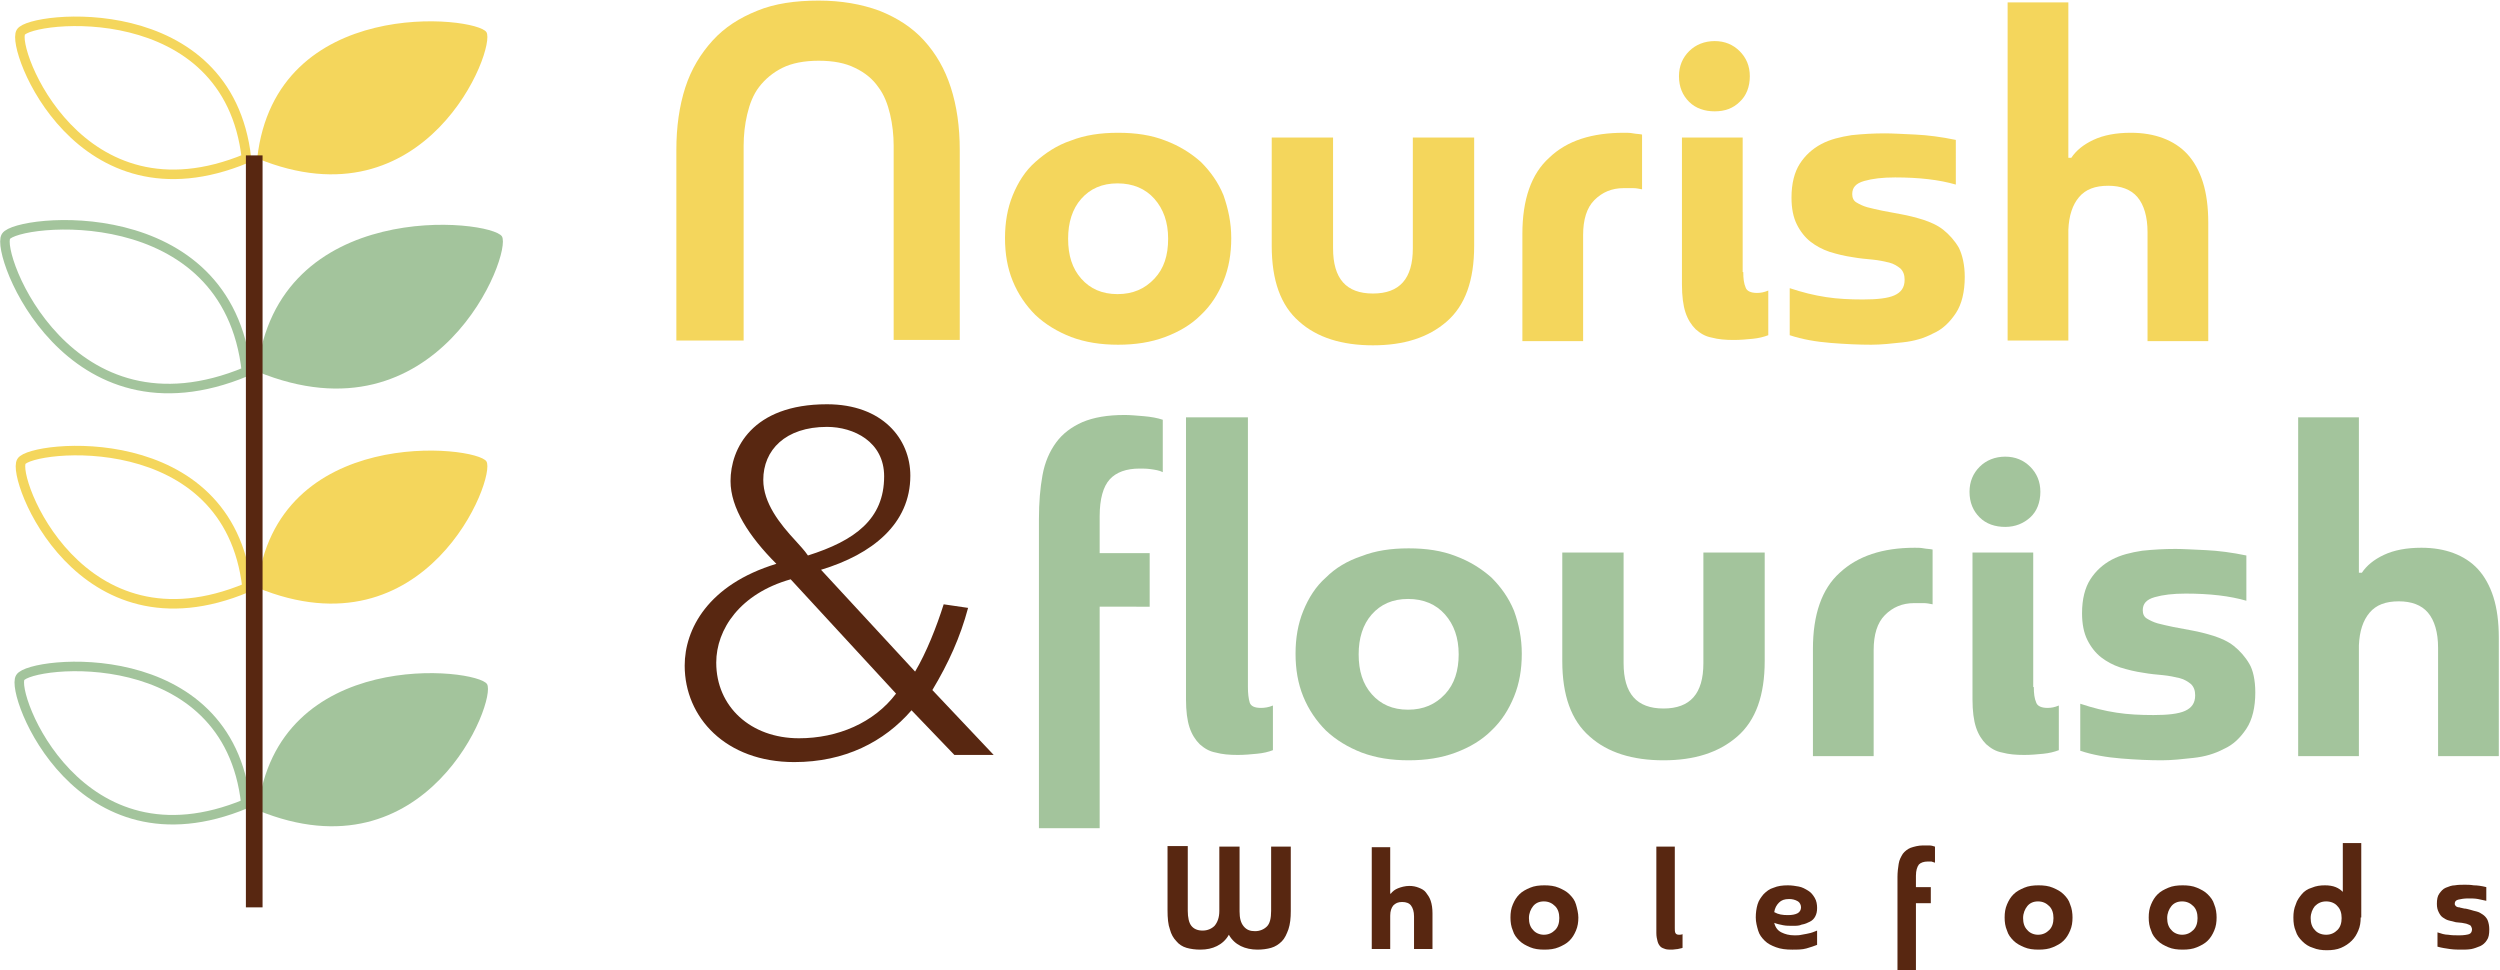 <?xml version="1.0" encoding="utf-8"?>
<!-- Generator: Adobe Illustrator 21.1.0, SVG Export Plug-In . SVG Version: 6.00 Build 0)  -->
<svg version="1.1" id="Layer_1" xmlns="http://www.w3.org/2000/svg" xmlns:xlink="http://www.w3.org/1999/xlink" x="0px" y="0px"
	 viewBox="0 0 419.9 163" style="enable-background:new 0 0 419.9 163;" xml:space="preserve">
<style type="text/css">
	.st0{fill:#F4D65C;}
	.st1{fill:#A3C49C;}
	.st2{fill:#582711;}
	.st3{fill:none;stroke:#A3C49C;stroke-width:1.598;stroke-miterlimit:10;}
	.st4{fill:none;stroke:#F4D65C;stroke-width:1.598;stroke-miterlimit:10;}
</style>
<g>
	<path class="st0" d="M161.4,57.1h-11.3V24.5c0-1.8-0.2-3.6-0.6-5.3c-0.4-1.7-1-3.3-2-4.6c-0.9-1.3-2.2-2.4-3.9-3.2
		c-1.6-0.8-3.6-1.2-6.1-1.2c-2.4,0-4.5,0.4-6.1,1.2c-1.6,0.8-2.9,1.9-3.9,3.2c-1,1.3-1.6,2.9-2,4.6c-0.4,1.7-0.6,3.5-0.6,5.3v32.7
		h-11.3v-32c0-3.9,0.5-7.4,1.5-10.5c1-3.1,2.6-5.7,4.6-7.9s4.5-3.8,7.5-5c2.9-1.2,6.4-1.7,10.3-1.7c3.8,0,7.2,0.6,10.2,1.7
		c3,1.2,5.5,2.8,7.5,5c2,2.2,3.5,4.8,4.5,7.9c1,3.1,1.5,6.6,1.5,10.5V57.1z"/>
	<path class="st0" d="M206.8,40c0,2.6-0.4,5-1.3,7.2c-0.9,2.2-2.1,4.1-3.8,5.7c-1.6,1.6-3.6,2.8-6,3.7c-2.4,0.9-5,1.3-7.9,1.3
		s-5.5-0.4-7.9-1.3c-2.3-0.9-4.3-2.1-6-3.7c-1.6-1.6-2.9-3.5-3.8-5.7c-0.9-2.2-1.3-4.6-1.3-7.2c0-2.6,0.4-5,1.3-7.2
		c0.9-2.2,2.1-4.1,3.8-5.6s3.6-2.8,6-3.6c2.3-0.9,4.9-1.3,7.9-1.3s5.6,0.4,7.9,1.3c2.4,0.9,4.3,2.1,6,3.6c1.6,1.6,2.9,3.4,3.8,5.6
		C206.3,35.1,206.8,37.4,206.8,40 M196.2,40.1c0-2.8-0.8-5-2.3-6.7s-3.6-2.6-6.2-2.6c-2.6,0-4.6,0.9-6.1,2.6c-1.5,1.7-2.2,4-2.2,6.7
		c0,2.8,0.7,5,2.2,6.7c1.5,1.7,3.5,2.6,6.1,2.6c2.6,0,4.6-0.9,6.2-2.6C195.5,45.1,196.2,42.9,196.2,40.1"/>
	<path class="st0" d="M237.3,23.1h10.3v18.2c0,5.8-1.5,10-4.6,12.7c-3.1,2.7-7.2,4-12.4,4c-5.2,0-9.4-1.3-12.4-4
		c-3.1-2.7-4.6-6.9-4.6-12.7V23.1h10.3v18.6c0,5.1,2.2,7.6,6.7,7.6c4.5,0,6.7-2.5,6.7-7.6V23.1z"/>
	<path class="st0" d="M272.8,22.3c0.5,0,1,0,1.5,0.1c0.5,0.1,1.1,0.1,1.5,0.2v9.2c-0.5-0.1-1-0.2-1.5-0.2c-0.5,0-1,0-1.6,0
		c-2,0-3.6,0.7-4.9,2c-1.3,1.3-1.9,3.3-1.9,5.9v17.8h-10.2v-18c0-5.8,1.5-10.1,4.5-12.8C263.2,23.6,267.4,22.3,272.8,22.3"/>
	<path class="st0" d="M288,18.7c-1.7,0-3.2-0.5-4.3-1.6c-1.1-1.1-1.7-2.5-1.7-4.3c0-1.7,0.6-3.1,1.7-4.2c1.1-1.1,2.6-1.7,4.3-1.7
		c1.7,0,3.1,0.6,4.2,1.7c1.1,1.1,1.7,2.5,1.7,4.2c0,1.8-0.6,3.3-1.7,4.3C291.1,18.2,289.7,18.7,288,18.7 M292.8,45.7
		c0,1.1,0.1,1.9,0.4,2.6c0.2,0.6,0.9,0.9,1.9,0.9c0.6,0,1.2-0.1,1.9-0.4v7.5c-0.8,0.3-1.6,0.5-2.6,0.6c-1,0.1-2.1,0.2-3.2,0.2
		c-1.4,0-2.6-0.1-3.7-0.4c-1.1-0.2-1.9-0.7-2.7-1.4c-0.7-0.7-1.3-1.6-1.7-2.8c-0.4-1.2-0.6-2.8-0.6-4.7V23.1h10.2V45.7z"/>
	<path class="st0" d="M330,46.5c0,2.5-0.5,4.6-1.5,6.1c-1,1.5-2.2,2.7-3.8,3.4c-1.5,0.8-3.2,1.3-5.1,1.5c-1.8,0.2-3.6,0.4-5.3,0.4
		c-2.1,0-4.3-0.1-6.8-0.3c-2.5-0.2-4.8-0.6-6.9-1.3v-7.9c2.1,0.7,4.1,1.2,6.1,1.5c1.9,0.3,4,0.4,6.2,0.4c2.4,0,4.2-0.2,5.3-0.7
		c1.1-0.5,1.7-1.3,1.7-2.6c0-0.8-0.2-1.4-0.7-1.9c-0.5-0.4-1.1-0.8-1.9-1c-0.8-0.2-1.8-0.4-2.8-0.5c-1.1-0.1-2.2-0.2-3.3-0.4
		c-1.4-0.2-2.6-0.5-3.9-0.9c-1.2-0.4-2.3-1-3.2-1.7c-0.9-0.7-1.7-1.7-2.3-2.9c-0.6-1.2-0.9-2.7-0.9-4.5c0-2.4,0.5-4.3,1.4-5.7
		c0.9-1.4,2.1-2.5,3.6-3.3c1.5-0.8,3.2-1.2,5.1-1.5c1.9-0.2,3.7-0.3,5.6-0.3c1.2,0,2.9,0.1,5.1,0.2c2.1,0.1,4.4,0.4,6.8,0.9V31
		c-1.4-0.4-2.9-0.7-4.6-0.9s-3.6-0.3-5.6-0.3c-2.1,0-3.8,0.2-5.2,0.6c-1.4,0.4-2,1.1-2,2.2c0,0.6,0.2,1.1,0.7,1.4
		c0.5,0.3,1.1,0.6,1.8,0.8c0.8,0.2,1.6,0.4,2.6,0.6c1,0.2,2.1,0.4,3.2,0.6c1.1,0.2,2.3,0.5,3.6,0.9c1.2,0.4,2.4,0.9,3.4,1.7
		c1,0.8,1.9,1.8,2.6,3C329.6,42.8,330,44.5,330,46.5"/>
	<path class="st0" d="M347.6,26.5h0.3c0.8-1.2,2-2.2,3.7-3c1.7-0.8,3.8-1.2,6.3-1.2c2,0,3.8,0.3,5.4,0.9c1.6,0.6,3,1.5,4.1,2.7
		c1.1,1.2,2,2.8,2.6,4.7c0.6,1.9,0.9,4.2,0.9,6.8v19.9h-10.2V39c0-2.6-0.6-4.6-1.7-5.9c-1.1-1.3-2.8-1.9-4.9-1.9
		c-2.2,0-3.8,0.6-4.9,1.9c-1.1,1.3-1.7,3.1-1.8,5.5v18.6h-10.2V0.4h10.2V26.5z"/>
	<path class="st1" d="M184.7,101.8v37.3h-10.2V87.2c0-2.8,0.2-5.2,0.6-7.4c0.4-2.2,1.2-4,2.3-5.5c1.1-1.5,2.6-2.6,4.4-3.4
		c1.9-0.8,4.2-1.2,7.1-1.2c0.9,0,2,0.1,3.2,0.2c1.2,0.1,2.3,0.3,3.2,0.6v8.8c-0.6-0.3-1.3-0.4-2-0.5c-0.7-0.1-1.3-0.1-1.9-0.1
		c-2.2,0-3.9,0.6-5,1.8c-1.1,1.2-1.7,3.3-1.7,6.2v6.2h8.4v9H184.7z"/>
	<path class="st1" d="M199.3,70.1h10.3v45.3c0,1.1,0.1,1.9,0.3,2.6c0.2,0.6,0.8,0.9,1.9,0.9c0.6,0,1.3-0.1,2-0.4v7.5
		c-0.8,0.3-1.6,0.5-2.7,0.6c-1,0.1-2.1,0.2-3.2,0.2c-1.4,0-2.6-0.1-3.7-0.4c-1.1-0.2-1.9-0.7-2.7-1.4c-0.7-0.7-1.3-1.6-1.7-2.8
		c-0.4-1.2-0.6-2.8-0.6-4.7V70.1z"/>
	<path class="st1" d="M255.6,109.8c0,2.6-0.4,5-1.3,7.2c-0.9,2.2-2.1,4.1-3.8,5.7c-1.6,1.6-3.6,2.8-6,3.7c-2.4,0.9-5,1.3-7.9,1.3
		s-5.5-0.4-7.9-1.3c-2.3-0.9-4.3-2.1-6-3.7c-1.6-1.6-2.9-3.5-3.8-5.7c-0.9-2.2-1.3-4.6-1.3-7.2c0-2.6,0.4-5,1.3-7.2
		c0.9-2.2,2.1-4.1,3.8-5.6c1.6-1.6,3.6-2.8,6-3.6c2.3-0.9,4.9-1.3,7.9-1.3s5.6,0.4,7.9,1.3c2.4,0.9,4.3,2.1,6,3.6
		c1.6,1.6,2.9,3.4,3.8,5.6C255.1,104.8,255.6,107.2,255.6,109.8 M245,109.9c0-2.8-0.8-5-2.3-6.7c-1.5-1.7-3.6-2.6-6.2-2.6
		s-4.6,0.9-6.1,2.6c-1.5,1.7-2.2,4-2.2,6.7c0,2.8,0.7,5,2.2,6.7c1.5,1.7,3.5,2.6,6.1,2.6s4.6-0.9,6.2-2.6
		C244.3,114.9,245,112.6,245,109.9"/>
	<path class="st1" d="M286.1,92.8h10.3V111c0,5.8-1.5,10-4.6,12.7c-3.1,2.7-7.2,4-12.4,4c-5.2,0-9.4-1.3-12.4-4
		c-3.1-2.7-4.6-6.9-4.6-12.7V92.8h10.3v18.6c0,5.1,2.2,7.6,6.7,7.6c4.5,0,6.7-2.5,6.7-7.6V92.8z"/>
	<path class="st1" d="M321.6,92c0.5,0,1,0,1.5,0.1c0.5,0.1,1.1,0.1,1.5,0.2v9.2c-0.5-0.1-1-0.2-1.5-0.2c-0.5,0-1,0-1.6,0
		c-2,0-3.6,0.7-4.9,2c-1.3,1.3-1.9,3.3-1.9,5.9v17.8h-10.2v-18c0-5.8,1.5-10.1,4.5-12.8C312,93.4,316.2,92,321.6,92"/>
	<path class="st1" d="M336.8,88.5c-1.7,0-3.2-0.5-4.3-1.6c-1.1-1.1-1.7-2.5-1.7-4.3c0-1.7,0.6-3.1,1.7-4.2c1.1-1.1,2.6-1.7,4.3-1.7
		c1.7,0,3.1,0.6,4.2,1.7c1.1,1.1,1.7,2.5,1.7,4.2c0,1.8-0.6,3.3-1.7,4.3C339.9,87.9,338.5,88.5,336.8,88.5 M341.6,115.4
		c0,1.1,0.1,1.9,0.4,2.6c0.2,0.6,0.9,0.9,1.9,0.9c0.6,0,1.2-0.1,1.9-0.4v7.5c-0.8,0.3-1.6,0.5-2.6,0.6c-1,0.1-2.1,0.2-3.2,0.2
		c-1.4,0-2.6-0.1-3.7-0.4c-1.1-0.2-1.9-0.7-2.7-1.4c-0.7-0.7-1.3-1.6-1.7-2.8c-0.4-1.2-0.6-2.8-0.6-4.7V92.8h10.2V115.4z"/>
	<path class="st1" d="M378.8,116.3c0,2.5-0.5,4.6-1.5,6.1c-1,1.5-2.2,2.7-3.8,3.4c-1.5,0.8-3.2,1.3-5.1,1.5
		c-1.8,0.2-3.6,0.4-5.3,0.4c-2.1,0-4.3-0.1-6.8-0.3c-2.5-0.2-4.8-0.6-6.9-1.3v-7.9c2.1,0.7,4.1,1.2,6.1,1.5c1.9,0.3,4,0.4,6.2,0.4
		c2.4,0,4.2-0.2,5.3-0.7c1.1-0.5,1.7-1.3,1.7-2.6c0-0.8-0.2-1.4-0.7-1.9c-0.5-0.4-1.1-0.8-1.9-1c-0.8-0.2-1.8-0.4-2.8-0.5
		c-1.1-0.1-2.2-0.2-3.3-0.4c-1.4-0.2-2.6-0.5-3.9-0.9c-1.2-0.4-2.3-1-3.2-1.7c-0.9-0.7-1.7-1.7-2.3-2.9c-0.6-1.2-0.9-2.7-0.9-4.5
		c0-2.4,0.5-4.3,1.4-5.7c0.9-1.4,2.1-2.5,3.6-3.3c1.5-0.8,3.2-1.2,5.1-1.5c1.9-0.2,3.7-0.3,5.6-0.3c1.2,0,2.9,0.1,5.1,0.2
		c2.1,0.1,4.4,0.4,6.8,0.9v7.6c-1.4-0.4-2.9-0.7-4.6-0.9c-1.7-0.2-3.6-0.3-5.6-0.3c-2.1,0-3.8,0.2-5.2,0.6c-1.4,0.4-2,1.1-2,2.2
		c0,0.6,0.2,1.1,0.7,1.4c0.5,0.3,1.1,0.6,1.8,0.8c0.8,0.2,1.6,0.4,2.6,0.6c1,0.2,2.1,0.4,3.2,0.6c1.1,0.2,2.3,0.5,3.6,0.9
		c1.2,0.4,2.4,0.9,3.4,1.7c1,0.8,1.9,1.8,2.6,3C378.4,112.5,378.8,114.2,378.8,116.3"/>
	<path class="st1" d="M396.4,96.2h0.3c0.8-1.2,2-2.2,3.7-3c1.7-0.8,3.8-1.2,6.3-1.2c2,0,3.8,0.3,5.4,0.9c1.6,0.6,3,1.5,4.1,2.7
		c1.1,1.2,2,2.8,2.6,4.7c0.6,1.9,0.9,4.2,0.9,6.8v19.9h-10.2v-18.2c0-2.6-0.6-4.6-1.7-5.9c-1.1-1.3-2.8-1.9-4.9-1.9
		c-2.2,0-3.8,0.6-4.9,1.9c-1.1,1.3-1.7,3.1-1.8,5.5v18.6h-10.2V70.1h10.2V96.2z"/>
	<path class="st2" d="M213.4,142.2h3.4V153c0,1.2-0.1,2.2-0.4,3.1c-0.3,0.8-0.6,1.5-1.1,2s-1.1,0.9-1.8,1.1
		c-0.7,0.2-1.5,0.3-2.3,0.3c-1,0-2-0.2-2.8-0.6c-0.8-0.4-1.5-1-2-1.9c-0.5,0.9-1.2,1.5-2,1.9s-1.7,0.6-2.8,0.6
		c-0.8,0-1.6-0.1-2.3-0.3c-0.7-0.2-1.3-0.6-1.7-1.1c-0.5-0.5-0.9-1.2-1.1-2c-0.3-0.8-0.4-1.9-0.4-3.2v-10.8h3.4v10.9
		c0,1.1,0.2,2,0.6,2.5c0.4,0.5,1,0.8,1.9,0.8c0.8,0,1.5-0.3,2-0.8c0.5-0.6,0.8-1.4,0.8-2.5v-10.8h3.4v10.9c0,1.1,0.2,1.9,0.7,2.5
		c0.5,0.6,1.1,0.8,1.9,0.8c0.8,0,1.5-0.3,2-0.8c0.5-0.5,0.7-1.4,0.7-2.6V142.2z"/>
	<path class="st2" d="M233.6,150.1L233.6,150.1c0.3-0.4,0.7-0.7,1.2-0.9c0.5-0.2,1.2-0.4,1.9-0.4c0.6,0,1.1,0.1,1.6,0.3
		c0.5,0.2,0.9,0.4,1.2,0.8c0.3,0.4,0.6,0.8,0.8,1.4c0.2,0.6,0.3,1.3,0.3,2.1v6h-3.1v-5.5c0-0.8-0.2-1.4-0.5-1.8
		c-0.3-0.4-0.8-0.6-1.5-0.6c-0.7,0-1.1,0.2-1.5,0.6c-0.3,0.4-0.5,0.9-0.5,1.7v5.6h-3.1v-17.1h3.1V150.1z"/>
	<path class="st2" d="M265.1,154.1c0,0.8-0.1,1.5-0.4,2.2c-0.3,0.7-0.6,1.2-1.1,1.7c-0.5,0.5-1.1,0.8-1.8,1.1
		c-0.7,0.3-1.5,0.4-2.4,0.4c-0.9,0-1.7-0.1-2.4-0.4c-0.7-0.3-1.3-0.6-1.8-1.1c-0.5-0.5-0.9-1-1.1-1.7c-0.3-0.7-0.4-1.4-0.4-2.2
		c0-0.8,0.1-1.5,0.4-2.2c0.3-0.7,0.6-1.2,1.1-1.7c0.5-0.5,1.1-0.8,1.8-1.1c0.7-0.3,1.5-0.4,2.4-0.4c0.9,0,1.7,0.1,2.4,0.4
		c0.7,0.3,1.3,0.6,1.8,1.1c0.5,0.5,0.9,1,1.1,1.7C264.9,152.6,265.1,153.4,265.1,154.1 M261.9,154.2c0-0.8-0.2-1.5-0.7-2
		c-0.5-0.5-1.1-0.8-1.9-0.8c-0.8,0-1.4,0.3-1.8,0.8c-0.4,0.5-0.7,1.2-0.7,2c0,0.8,0.2,1.5,0.7,2c0.4,0.5,1.1,0.8,1.8,0.8
		c0.8,0,1.4-0.3,1.9-0.8C261.7,155.7,261.9,155,261.9,154.2"/>
	<path class="st2" d="M278.2,142.2h3.1v13.7c0,0.3,0,0.6,0.1,0.8c0.1,0.2,0.3,0.3,0.6,0.3c0.2,0,0.4,0,0.6-0.1v2.3
		c-0.2,0.1-0.5,0.1-0.8,0.2c-0.3,0-0.6,0.1-1,0.1c-0.4,0-0.8,0-1.1-0.1c-0.3-0.1-0.6-0.2-0.8-0.4c-0.2-0.2-0.4-0.5-0.5-0.9
		c-0.1-0.4-0.2-0.8-0.2-1.4V142.2z"/>
	<path class="st2" d="M301.1,155.5c-0.6,0-1.1,0-1.6-0.1c-0.5-0.1-1-0.2-1.5-0.4c0.2,0.8,0.6,1.3,1.2,1.6c0.6,0.3,1.3,0.5,2.2,0.5
		c0.4,0,0.8,0,1.2-0.1c0.6-0.1,1.1-0.2,1.5-0.3c0.4-0.1,0.8-0.3,1.1-0.4v2.4c-0.5,0.2-1.1,0.4-1.8,0.6c-0.7,0.2-1.5,0.2-2.4,0.2
		c-1,0-1.9-0.1-2.7-0.4c-0.8-0.3-1.4-0.6-1.9-1.1c-0.5-0.5-0.9-1-1.1-1.7c-0.2-0.7-0.4-1.4-0.4-2.2c0-0.8,0.1-1.5,0.3-2.2
		c0.2-0.7,0.6-1.2,1-1.7c0.5-0.5,1-0.9,1.7-1.1c0.7-0.3,1.5-0.4,2.4-0.4c0.6,0,1.3,0.1,1.8,0.2c0.6,0.1,1.1,0.4,1.6,0.7
		c0.5,0.3,0.8,0.7,1.1,1.2c0.3,0.5,0.4,1.1,0.4,1.7c0,0.6-0.1,1-0.3,1.4c-0.2,0.4-0.5,0.7-0.9,0.9c-0.4,0.2-0.8,0.4-1.4,0.5
		C302.2,155.5,301.7,155.5,301.1,155.5 M300.5,151c-0.8,0-1.3,0.2-1.7,0.6c-0.4,0.4-0.7,0.9-0.8,1.6c0.7,0.4,1.4,0.5,2.3,0.5
		c0.7,0,1.2-0.1,1.6-0.3c0.4-0.2,0.6-0.6,0.6-1c0-0.4-0.2-0.8-0.5-1C301.5,151.1,301,151,300.5,151"/>
	<path class="st2" d="M321.8,151.8V163h-3.1v-15.7c0-0.8,0.1-1.6,0.2-2.2c0.1-0.7,0.4-1.2,0.7-1.7c0.3-0.4,0.8-0.8,1.3-1
		c0.6-0.2,1.3-0.4,2.1-0.4c0.3,0,0.6,0,1,0c0.4,0,0.7,0.1,1,0.2v2.7c-0.2-0.1-0.4-0.1-0.6-0.2c-0.2,0-0.4,0-0.6,0
		c-0.7,0-1.2,0.2-1.5,0.5c-0.3,0.4-0.5,1-0.5,1.9v1.9h2.5v2.7H321.8z"/>
	<path class="st2" d="M348.1,154.1c0,0.8-0.1,1.5-0.4,2.2c-0.3,0.7-0.6,1.2-1.1,1.7c-0.5,0.5-1.1,0.8-1.8,1.1
		c-0.7,0.3-1.5,0.4-2.4,0.4c-0.9,0-1.7-0.1-2.4-0.4c-0.7-0.3-1.3-0.6-1.8-1.1c-0.5-0.5-0.9-1-1.1-1.7c-0.3-0.7-0.4-1.4-0.4-2.2
		c0-0.8,0.1-1.5,0.4-2.2c0.3-0.7,0.6-1.2,1.1-1.7c0.5-0.5,1.1-0.8,1.8-1.1s1.5-0.4,2.4-0.4c0.9,0,1.7,0.1,2.4,0.4
		c0.7,0.3,1.3,0.6,1.8,1.1c0.5,0.5,0.9,1,1.1,1.7C348,152.6,348.1,153.4,348.1,154.1 M344.9,154.2c0-0.8-0.2-1.5-0.7-2
		c-0.5-0.5-1.1-0.8-1.9-0.8c-0.8,0-1.4,0.3-1.8,0.8c-0.4,0.5-0.7,1.2-0.7,2c0,0.8,0.2,1.5,0.7,2c0.4,0.5,1.1,0.8,1.8,0.8
		c0.8,0,1.4-0.3,1.9-0.8C344.7,155.7,344.9,155,344.9,154.2"/>
	<path class="st2" d="M372.3,154.1c0,0.8-0.1,1.5-0.4,2.2c-0.3,0.7-0.6,1.2-1.1,1.7c-0.5,0.5-1.1,0.8-1.8,1.1
		c-0.7,0.3-1.5,0.4-2.4,0.4c-0.9,0-1.7-0.1-2.4-0.4c-0.7-0.3-1.3-0.6-1.8-1.1c-0.5-0.5-0.9-1-1.1-1.7c-0.3-0.7-0.4-1.4-0.4-2.2
		c0-0.8,0.1-1.5,0.4-2.2c0.3-0.7,0.6-1.2,1.1-1.7c0.5-0.5,1.1-0.8,1.8-1.1s1.5-0.4,2.4-0.4c0.9,0,1.7,0.1,2.4,0.4
		c0.7,0.3,1.3,0.6,1.8,1.1c0.5,0.5,0.9,1,1.1,1.7C372.2,152.6,372.3,153.4,372.3,154.1 M369.1,154.2c0-0.8-0.2-1.5-0.7-2
		c-0.5-0.5-1.1-0.8-1.9-0.8c-0.8,0-1.4,0.3-1.8,0.8c-0.4,0.5-0.7,1.2-0.7,2c0,0.8,0.2,1.5,0.7,2c0.4,0.5,1.1,0.8,1.8,0.8
		c0.8,0,1.4-0.3,1.9-0.8C368.9,155.7,369.1,155,369.1,154.2"/>
	<path class="st2" d="M396.5,154.1c0,0.8-0.1,1.5-0.4,2.2c-0.3,0.7-0.6,1.2-1.1,1.7c-0.5,0.5-1.1,0.9-1.8,1.2
		c-0.7,0.3-1.5,0.4-2.4,0.4c-0.8,0-1.6-0.1-2.3-0.4c-0.7-0.2-1.3-0.6-1.8-1.1c-0.5-0.5-0.9-1-1.1-1.7c-0.3-0.7-0.4-1.4-0.4-2.3
		c0-0.8,0.1-1.5,0.4-2.2c0.2-0.7,0.6-1.2,1-1.7c0.4-0.5,1-0.9,1.7-1.1c0.7-0.3,1.4-0.4,2.2-0.4c0.7,0,1.3,0.1,1.8,0.3
		c0.5,0.2,0.9,0.5,1.2,0.8v-8.2h3.1V154.1z M393.3,154.2c0-0.8-0.2-1.5-0.7-2c-0.4-0.5-1.1-0.8-1.9-0.8c-0.8,0-1.4,0.3-1.9,0.8
		c-0.4,0.5-0.7,1.2-0.7,2c0,0.8,0.2,1.5,0.7,2c0.4,0.5,1.1,0.8,1.9,0.8c0.8,0,1.4-0.3,1.9-0.8C393.1,155.7,393.3,155,393.3,154.2"/>
	<path class="st2" d="M418.1,156.1c0,0.8-0.1,1.4-0.4,1.8c-0.3,0.5-0.7,0.8-1.1,1c-0.5,0.2-1,0.4-1.5,0.5c-0.6,0.1-1.1,0.1-1.6,0.1
		c-0.6,0-1.3,0-2-0.1c-0.7-0.1-1.4-0.2-2.1-0.4v-2.4c0.6,0.2,1.2,0.4,1.8,0.4c0.6,0.1,1.2,0.1,1.9,0.1c0.7,0,1.3-0.1,1.6-0.2
		c0.3-0.1,0.5-0.4,0.5-0.8c0-0.2-0.1-0.4-0.2-0.6c-0.1-0.1-0.3-0.2-0.6-0.3c-0.2-0.1-0.5-0.1-0.9-0.2c-0.3,0-0.7-0.1-1-0.1
		c-0.4-0.1-0.8-0.2-1.2-0.3c-0.4-0.1-0.7-0.3-1-0.5c-0.3-0.2-0.5-0.5-0.7-0.9c-0.2-0.4-0.3-0.8-0.3-1.4c0-0.7,0.1-1.3,0.4-1.7
		c0.3-0.4,0.6-0.8,1.1-1c0.5-0.2,1-0.4,1.5-0.4c0.6-0.1,1.1-0.1,1.7-0.1c0.4,0,0.9,0,1.5,0.1c0.6,0,1.3,0.1,2.1,0.3v2.3
		c-0.4-0.1-0.9-0.2-1.4-0.3c-0.5-0.1-1.1-0.1-1.7-0.1c-0.6,0-1.2,0.1-1.6,0.2c-0.4,0.1-0.6,0.3-0.6,0.7c0,0.2,0.1,0.3,0.2,0.4
		c0.1,0.1,0.3,0.2,0.6,0.2c0.2,0.1,0.5,0.1,0.8,0.2c0.3,0,0.6,0.1,1,0.2c0.3,0.1,0.7,0.2,1.1,0.3c0.4,0.1,0.7,0.3,1,0.5
		c0.3,0.2,0.6,0.5,0.8,0.9C418,155,418.1,155.5,418.1,156.1"/>
	<path class="st2" d="M115,111.8c0-6.1,3.9-13.6,15.4-17.1c-4.6-4.6-7.7-9.4-7.7-13.9c0-5.4,3.6-12.9,16.2-12.9c9.3,0,14,5.8,14,12
		c0,8.1-6.4,13.2-15,15.8l15.8,17.1c1.9-3.2,3.6-7.5,4.8-11.3l4.1,0.6c-1.3,4.9-3.3,9.3-6,13.8l10.3,10.9h-6.6l-7.2-7.5
		c-4.6,5.3-11.2,8.7-19.7,8.7C121.9,128,115,120.5,115,111.8 M150.5,116.5l-17.7-19.2c-8.5,2.4-12.5,8.4-12.5,14
		c0,7.4,5.8,12.7,13.9,12.7C140.7,124,146.8,121.4,150.5,116.5 M148.5,80c0-5.8-5.1-8.3-9.6-8.3c-7,0-10.7,3.9-10.7,8.9
		c0,3.9,2.8,7.4,5.4,10.2c0.7,0.8,1.5,1.6,2.1,2.5C143.6,90.8,148.5,87.2,148.5,80"/>
	<path class="st3" d="M41.4,62.4C11.5,74.9-0.8,42.6,1,39.7C2.8,36.8,38.2,33,41.4,62.4z"/>
	<path class="st4" d="M41.4,26.6C13.3,38.3,1.8,8.1,3.5,5.4C5.1,2.7,38.3-0.9,41.4,26.6z"/>
	<path class="st4" d="M41.5,98.7C13.4,110.5,1.9,80.2,3.6,77.5C5.2,74.8,38.4,71.2,41.5,98.7z"/>
	<path class="st3" d="M41.3,135c-28.1,11.7-39.6-18.5-37.9-21.2C5.1,111,38.3,107.5,41.3,135z"/>
	<path class="st1" d="M43.2,62.4c30.4,12.5,42.9-19.8,41.1-22.7C82.4,36.8,46.5,33,43.2,62.4"/>
	<path class="st0" d="M43.2,26.6C71.7,38.3,83.4,8.1,81.7,5.4C80,2.7,46.3-0.9,43.2,26.6"/>
	<path class="st0" d="M43.2,98.7c28.5,11.7,40.2-18.5,38.5-21.2C80,74.8,46.3,71.2,43.2,98.7"/>
	<path class="st1" d="M43.3,136.1c28.5,11.7,40.2-18.5,38.5-21.2S46.5,108.5,43.3,136.1"/>
	<rect x="41.3" y="26.1" class="st2" width="2.8" height="126.3"/>
</g>
</svg>
